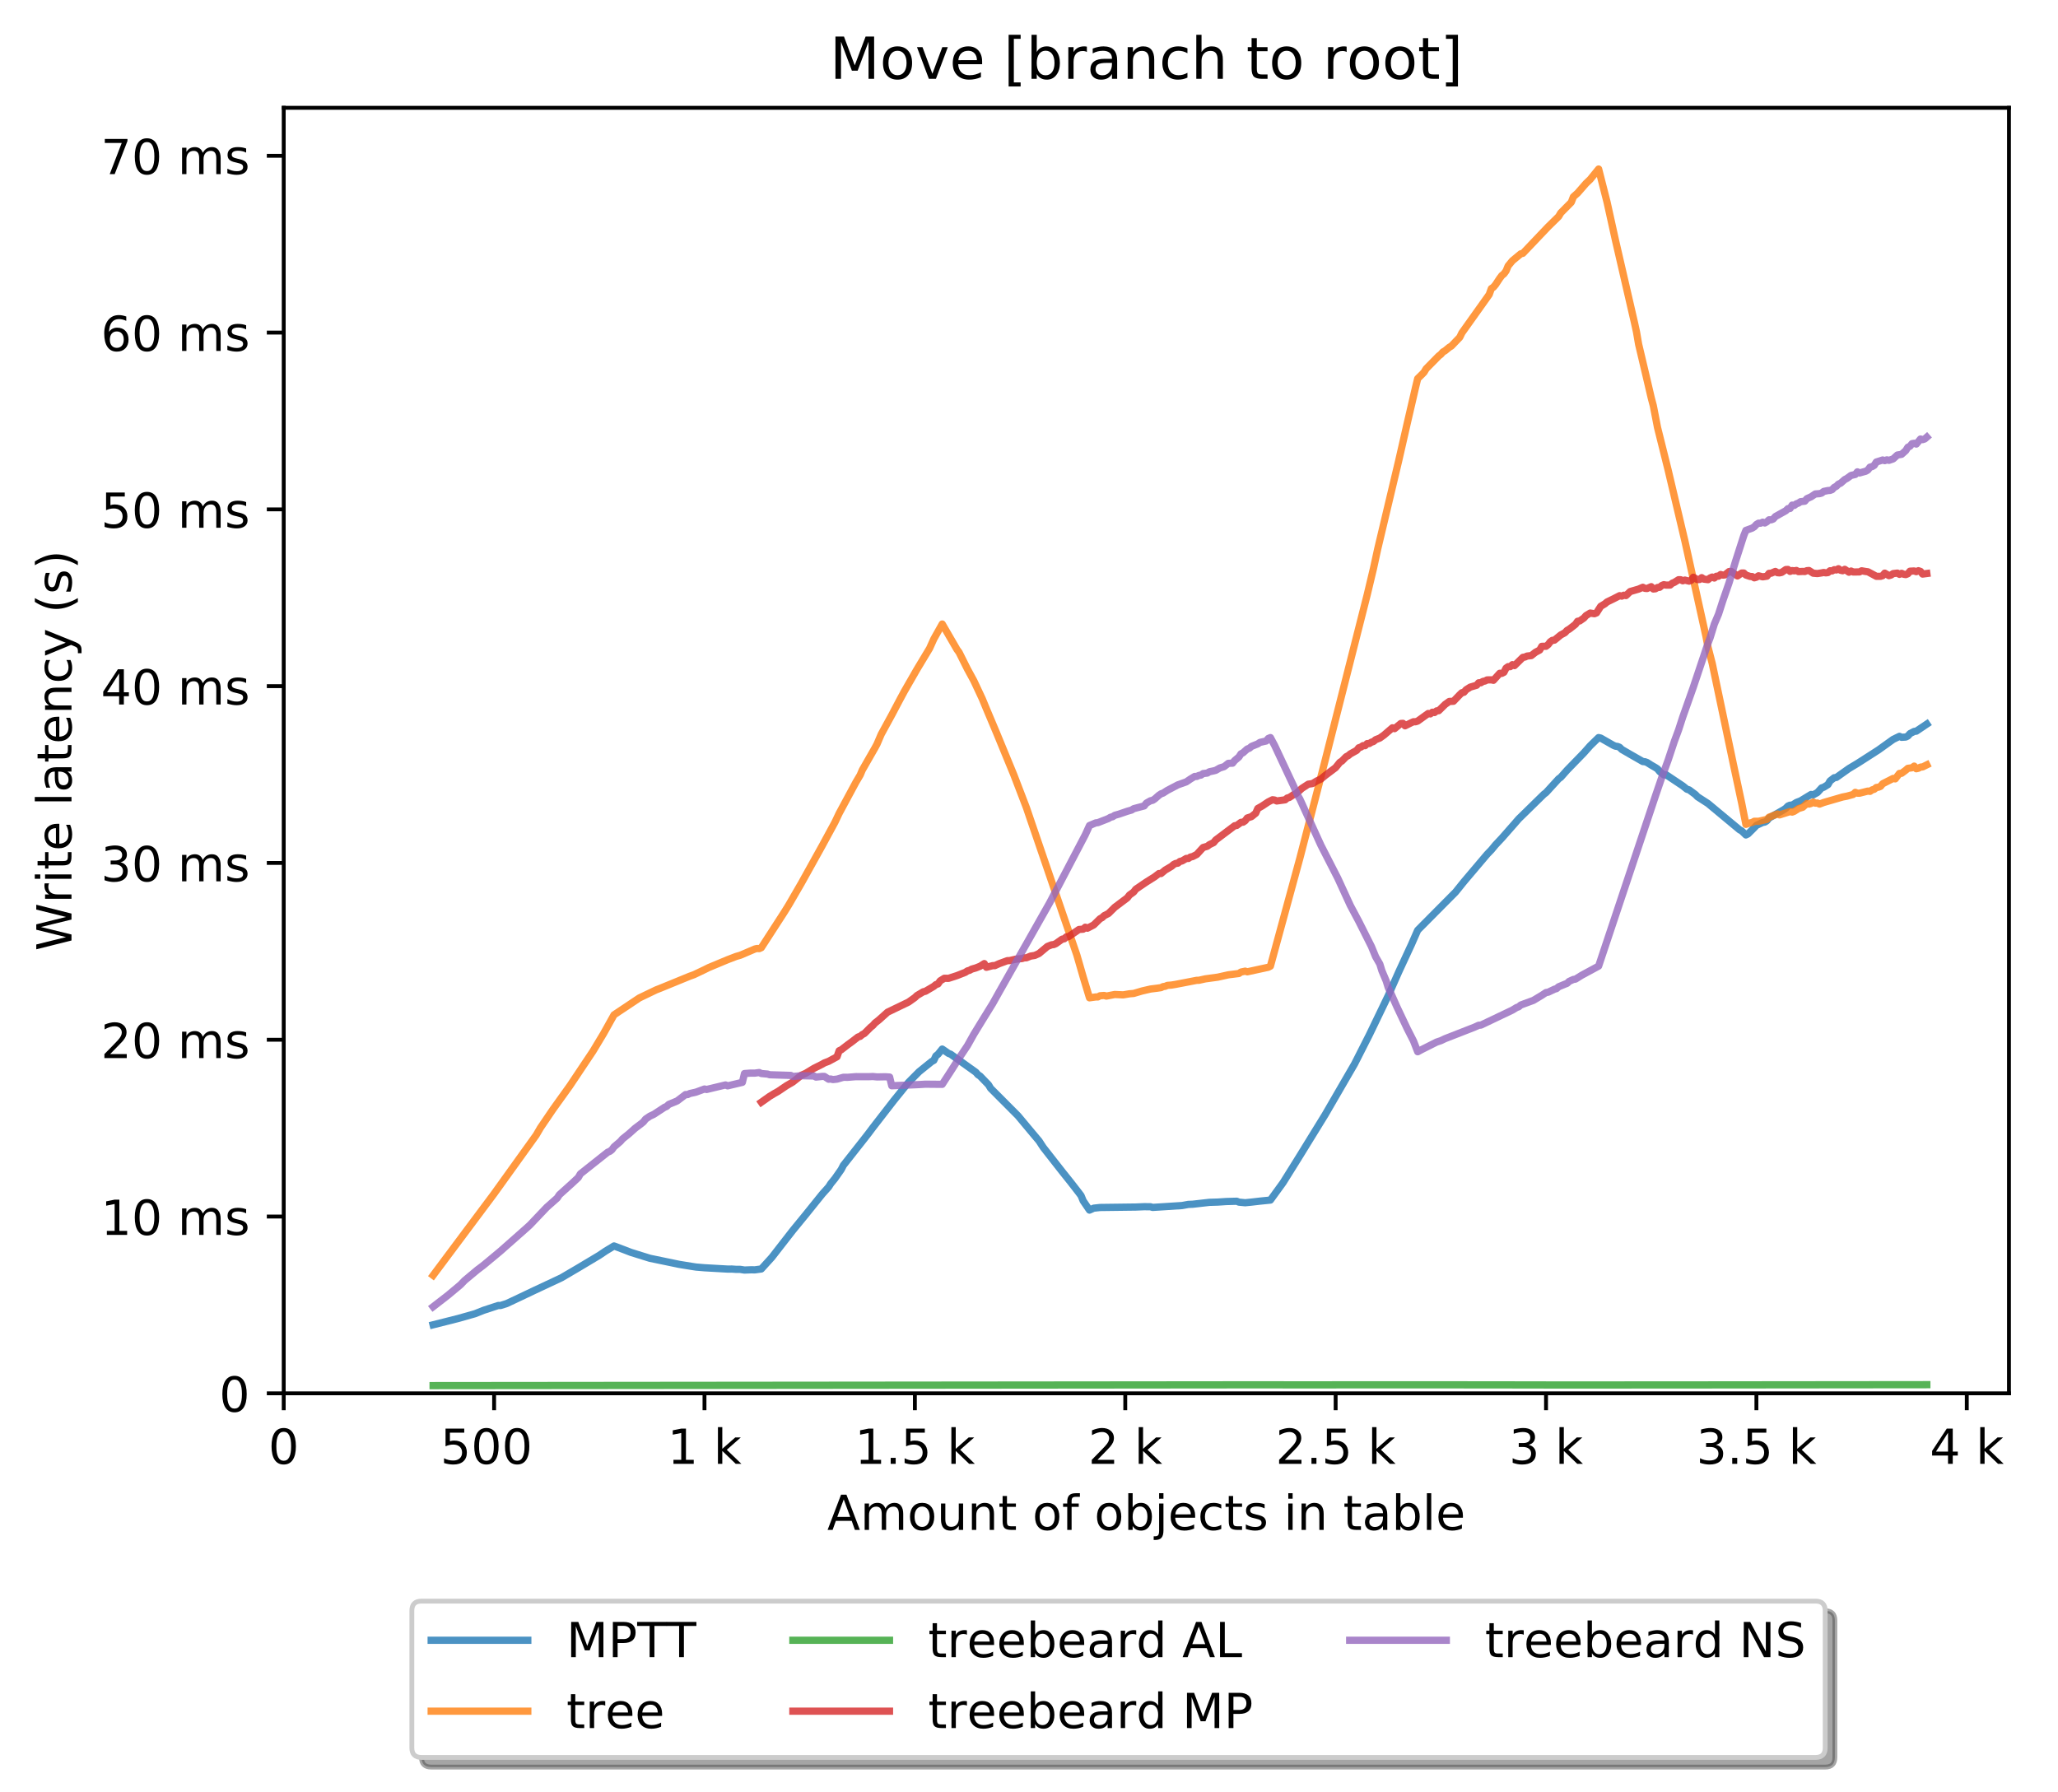 <?xml version="1.0" encoding="utf-8" standalone="no"?>
<!DOCTYPE svg PUBLIC "-//W3C//DTD SVG 1.1//EN"
  "http://www.w3.org/Graphics/SVG/1.1/DTD/svg11.dtd">
<!-- Created with matplotlib (http://matplotlib.org/) -->
<svg height="371pt" version="1.1" viewBox="0 0 426 371" width="426pt" xmlns="http://www.w3.org/2000/svg" xmlns:xlink="http://www.w3.org/1999/xlink">
 <defs>
  <style type="text/css">
*{stroke-linecap:butt;stroke-linejoin:round;}
  </style>
 </defs>
 <g id="figure_1">
  <g id="patch_1">
   <path d="M 0 371.002 
L 426.551 371.002 
L 426.551 0 
L 0 0 
z
" style="fill:#ffffff;"/>
  </g>
  <g id="axes_1">
   <g id="patch_2">
    <path d="M 58.731 288.43 
L 415.851 288.43 
L 415.851 22.318 
L 58.731 22.318 
z
" style="fill:#ffffff;"/>
   </g>
   <g id="matplotlib.axis_1">
    <g id="xtick_1">
     <g id="line2d_1">
      <defs>
       <path d="M 0 0 
L 0 3.5 
" id="m3b321b6aa4" style="stroke:#000000;stroke-width:0.8;"/>
      </defs>
      <g>
       <use style="stroke:#000000;stroke-width:0.8;" x="58.731" xlink:href="#m3b321b6aa4" y="288.43"/>
      </g>
     </g>
     <g id="text_1">
      <!-- 0 -->
      <defs>
       <path d="M 31.781 66.406 
Q 24.172 66.406 20.328 58.906 
Q 16.5 51.422 16.5 36.375 
Q 16.5 21.391 20.328 13.891 
Q 24.172 6.391 31.781 6.391 
Q 39.453 6.391 43.281 13.891 
Q 47.125 21.391 47.125 36.375 
Q 47.125 51.422 43.281 58.906 
Q 39.453 66.406 31.781 66.406 
z
M 31.781 74.219 
Q 44.047 74.219 50.516 64.516 
Q 56.984 54.828 56.984 36.375 
Q 56.984 17.969 50.516 8.266 
Q 44.047 -1.422 31.781 -1.422 
Q 19.531 -1.422 13.062 8.266 
Q 6.594 17.969 6.594 36.375 
Q 6.594 54.828 13.062 64.516 
Q 19.531 74.219 31.781 74.219 
z
" id="DejaVuSans-30"/>
      </defs>
      <g transform="translate(55.55 303.029)scale(0.1 -0.1)">
       <use xlink:href="#DejaVuSans-30"/>
      </g>
     </g>
    </g>
    <g id="xtick_2">
     <g id="line2d_2">
      <g>
       <use style="stroke:#000000;stroke-width:0.8;" x="102.28" xlink:href="#m3b321b6aa4" y="288.43"/>
      </g>
     </g>
     <g id="text_2">
      <!-- 500  -->
      <defs>
       <path d="M 10.797 72.906 
L 49.516 72.906 
L 49.516 64.594 
L 19.828 64.594 
L 19.828 46.734 
Q 21.969 47.469 24.109 47.828 
Q 26.266 48.188 28.422 48.188 
Q 40.625 48.188 47.75 41.5 
Q 54.891 34.812 54.891 23.391 
Q 54.891 11.625 47.562 5.094 
Q 40.234 -1.422 26.906 -1.422 
Q 22.312 -1.422 17.547 -0.641 
Q 12.797 0.141 7.719 1.703 
L 7.719 11.625 
Q 12.109 9.234 16.797 8.062 
Q 21.484 6.891 26.703 6.891 
Q 35.156 6.891 40.078 11.328 
Q 45.016 15.766 45.016 23.391 
Q 45.016 31 40.078 35.438 
Q 35.156 39.891 26.703 39.891 
Q 22.75 39.891 18.812 39.016 
Q 14.891 38.141 10.797 36.281 
z
" id="DejaVuSans-35"/>
       <path id="DejaVuSans-20"/>
      </defs>
      <g transform="translate(91.147 303.029)scale(0.1 -0.1)">
       <use xlink:href="#DejaVuSans-35"/>
       <use x="63.623" xlink:href="#DejaVuSans-30"/>
       <use x="127.246" xlink:href="#DejaVuSans-30"/>
       <use x="190.869" xlink:href="#DejaVuSans-20"/>
      </g>
     </g>
    </g>
    <g id="xtick_3">
     <g id="line2d_3">
      <g>
       <use style="stroke:#000000;stroke-width:0.8;" x="145.828" xlink:href="#m3b321b6aa4" y="288.43"/>
      </g>
     </g>
     <g id="text_3">
      <!-- 1 k -->
      <defs>
       <path d="M 12.406 8.297 
L 28.516 8.297 
L 28.516 63.922 
L 10.984 60.406 
L 10.984 69.391 
L 28.422 72.906 
L 38.281 72.906 
L 38.281 8.297 
L 54.391 8.297 
L 54.391 0 
L 12.406 0 
z
" id="DejaVuSans-31"/>
       <path d="M 9.078 75.984 
L 18.109 75.984 
L 18.109 31.109 
L 44.922 54.688 
L 56.391 54.688 
L 27.391 29.109 
L 57.625 0 
L 45.906 0 
L 18.109 26.703 
L 18.109 0 
L 9.078 0 
z
" id="DejaVuSans-6b"/>
      </defs>
      <g transform="translate(138.163 303.029)scale(0.1 -0.1)">
       <use xlink:href="#DejaVuSans-31"/>
       <use x="63.623" xlink:href="#DejaVuSans-20"/>
       <use x="95.41" xlink:href="#DejaVuSans-6b"/>
      </g>
     </g>
    </g>
    <g id="xtick_4">
     <g id="line2d_4">
      <g>
       <use style="stroke:#000000;stroke-width:0.8;" x="189.377" xlink:href="#m3b321b6aa4" y="288.43"/>
      </g>
     </g>
     <g id="text_4">
      <!-- 1.5 k -->
      <defs>
       <path d="M 10.688 12.406 
L 21 12.406 
L 21 0 
L 10.688 0 
z
" id="DejaVuSans-2e"/>
      </defs>
      <g transform="translate(176.941 303.029)scale(0.1 -0.1)">
       <use xlink:href="#DejaVuSans-31"/>
       <use x="63.623" xlink:href="#DejaVuSans-2e"/>
       <use x="95.41" xlink:href="#DejaVuSans-35"/>
       <use x="159.033" xlink:href="#DejaVuSans-20"/>
       <use x="190.82" xlink:href="#DejaVuSans-6b"/>
      </g>
     </g>
    </g>
    <g id="xtick_5">
     <g id="line2d_5">
      <g>
       <use style="stroke:#000000;stroke-width:0.8;" x="232.926" xlink:href="#m3b321b6aa4" y="288.43"/>
      </g>
     </g>
     <g id="text_5">
      <!-- 2 k -->
      <defs>
       <path d="M 19.188 8.297 
L 53.609 8.297 
L 53.609 0 
L 7.328 0 
L 7.328 8.297 
Q 12.938 14.109 22.625 23.891 
Q 32.328 33.688 34.812 36.531 
Q 39.547 41.844 41.422 45.531 
Q 43.312 49.219 43.312 52.781 
Q 43.312 58.594 39.234 62.25 
Q 35.156 65.922 28.609 65.922 
Q 23.969 65.922 18.812 64.312 
Q 13.672 62.703 7.812 59.422 
L 7.812 69.391 
Q 13.766 71.781 18.938 73 
Q 24.125 74.219 28.422 74.219 
Q 39.75 74.219 46.484 68.547 
Q 53.219 62.891 53.219 53.422 
Q 53.219 48.922 51.531 44.891 
Q 49.859 40.875 45.406 35.406 
Q 44.188 33.984 37.641 27.219 
Q 31.109 20.453 19.188 8.297 
z
" id="DejaVuSans-32"/>
      </defs>
      <g transform="translate(225.26 303.029)scale(0.1 -0.1)">
       <use xlink:href="#DejaVuSans-32"/>
       <use x="63.623" xlink:href="#DejaVuSans-20"/>
       <use x="95.41" xlink:href="#DejaVuSans-6b"/>
      </g>
     </g>
    </g>
    <g id="xtick_6">
     <g id="line2d_6">
      <g>
       <use style="stroke:#000000;stroke-width:0.8;" x="276.474" xlink:href="#m3b321b6aa4" y="288.43"/>
      </g>
     </g>
     <g id="text_6">
      <!-- 2.5 k -->
      <g transform="translate(264.038 303.029)scale(0.1 -0.1)">
       <use xlink:href="#DejaVuSans-32"/>
       <use x="63.623" xlink:href="#DejaVuSans-2e"/>
       <use x="95.41" xlink:href="#DejaVuSans-35"/>
       <use x="159.033" xlink:href="#DejaVuSans-20"/>
       <use x="190.82" xlink:href="#DejaVuSans-6b"/>
      </g>
     </g>
    </g>
    <g id="xtick_7">
     <g id="line2d_7">
      <g>
       <use style="stroke:#000000;stroke-width:0.8;" x="320.023" xlink:href="#m3b321b6aa4" y="288.43"/>
      </g>
     </g>
     <g id="text_7">
      <!-- 3 k -->
      <defs>
       <path d="M 40.578 39.312 
Q 47.656 37.797 51.625 33 
Q 55.609 28.219 55.609 21.188 
Q 55.609 10.406 48.188 4.484 
Q 40.766 -1.422 27.094 -1.422 
Q 22.516 -1.422 17.656 -0.516 
Q 12.797 0.391 7.625 2.203 
L 7.625 11.719 
Q 11.719 9.328 16.594 8.109 
Q 21.484 6.891 26.812 6.891 
Q 36.078 6.891 40.938 10.547 
Q 45.797 14.203 45.797 21.188 
Q 45.797 27.641 41.281 31.266 
Q 36.766 34.906 28.719 34.906 
L 20.219 34.906 
L 20.219 43.016 
L 29.109 43.016 
Q 36.375 43.016 40.234 45.922 
Q 44.094 48.828 44.094 54.297 
Q 44.094 59.906 40.109 62.906 
Q 36.141 65.922 28.719 65.922 
Q 24.656 65.922 20.016 65.031 
Q 15.375 64.156 9.812 62.312 
L 9.812 71.094 
Q 15.438 72.656 20.344 73.438 
Q 25.25 74.219 29.594 74.219 
Q 40.828 74.219 47.359 69.109 
Q 53.906 64.016 53.906 55.328 
Q 53.906 49.266 50.438 45.094 
Q 46.969 40.922 40.578 39.312 
z
" id="DejaVuSans-33"/>
      </defs>
      <g transform="translate(312.357 303.029)scale(0.1 -0.1)">
       <use xlink:href="#DejaVuSans-33"/>
       <use x="63.623" xlink:href="#DejaVuSans-20"/>
       <use x="95.41" xlink:href="#DejaVuSans-6b"/>
      </g>
     </g>
    </g>
    <g id="xtick_8">
     <g id="line2d_8">
      <g>
       <use style="stroke:#000000;stroke-width:0.8;" x="363.571" xlink:href="#m3b321b6aa4" y="288.43"/>
      </g>
     </g>
     <g id="text_8">
      <!-- 3.5 k -->
      <g transform="translate(351.135 303.029)scale(0.1 -0.1)">
       <use xlink:href="#DejaVuSans-33"/>
       <use x="63.623" xlink:href="#DejaVuSans-2e"/>
       <use x="95.41" xlink:href="#DejaVuSans-35"/>
       <use x="159.033" xlink:href="#DejaVuSans-20"/>
       <use x="190.82" xlink:href="#DejaVuSans-6b"/>
      </g>
     </g>
    </g>
    <g id="xtick_9">
     <g id="line2d_9">
      <g>
       <use style="stroke:#000000;stroke-width:0.8;" x="407.12" xlink:href="#m3b321b6aa4" y="288.43"/>
      </g>
     </g>
     <g id="text_9">
      <!-- 4 k -->
      <defs>
       <path d="M 37.797 64.312 
L 12.891 25.391 
L 37.797 25.391 
z
M 35.203 72.906 
L 47.609 72.906 
L 47.609 25.391 
L 58.016 25.391 
L 58.016 17.188 
L 47.609 17.188 
L 47.609 0 
L 37.797 0 
L 37.797 17.188 
L 4.891 17.188 
L 4.891 26.703 
z
" id="DejaVuSans-34"/>
      </defs>
      <g transform="translate(399.454 303.029)scale(0.1 -0.1)">
       <use xlink:href="#DejaVuSans-34"/>
       <use x="63.623" xlink:href="#DejaVuSans-20"/>
       <use x="95.41" xlink:href="#DejaVuSans-6b"/>
      </g>
     </g>
    </g>
    <g id="text_10">
     <!-- Amount of objects in table -->
     <defs>
      <path d="M 34.188 63.188 
L 20.797 26.906 
L 47.609 26.906 
z
M 28.609 72.906 
L 39.797 72.906 
L 67.578 0 
L 57.328 0 
L 50.688 18.703 
L 17.828 18.703 
L 11.188 0 
L 0.781 0 
z
" id="DejaVuSans-41"/>
      <path d="M 52 44.188 
Q 55.375 50.25 60.062 53.125 
Q 64.75 56 71.094 56 
Q 79.641 56 84.281 50.016 
Q 88.922 44.047 88.922 33.016 
L 88.922 0 
L 79.891 0 
L 79.891 32.719 
Q 79.891 40.578 77.094 44.375 
Q 74.312 48.188 68.609 48.188 
Q 61.625 48.188 57.562 43.547 
Q 53.516 38.922 53.516 30.906 
L 53.516 0 
L 44.484 0 
L 44.484 32.719 
Q 44.484 40.625 41.703 44.406 
Q 38.922 48.188 33.109 48.188 
Q 26.219 48.188 22.156 43.531 
Q 18.109 38.875 18.109 30.906 
L 18.109 0 
L 9.078 0 
L 9.078 54.688 
L 18.109 54.688 
L 18.109 46.188 
Q 21.188 51.219 25.484 53.609 
Q 29.781 56 35.688 56 
Q 41.656 56 45.828 52.969 
Q 50 49.953 52 44.188 
z
" id="DejaVuSans-6d"/>
      <path d="M 30.609 48.391 
Q 23.391 48.391 19.188 42.75 
Q 14.984 37.109 14.984 27.297 
Q 14.984 17.484 19.156 11.844 
Q 23.344 6.203 30.609 6.203 
Q 37.797 6.203 41.984 11.859 
Q 46.188 17.531 46.188 27.297 
Q 46.188 37.016 41.984 42.703 
Q 37.797 48.391 30.609 48.391 
z
M 30.609 56 
Q 42.328 56 49.016 48.375 
Q 55.719 40.766 55.719 27.297 
Q 55.719 13.875 49.016 6.219 
Q 42.328 -1.422 30.609 -1.422 
Q 18.844 -1.422 12.172 6.219 
Q 5.516 13.875 5.516 27.297 
Q 5.516 40.766 12.172 48.375 
Q 18.844 56 30.609 56 
z
" id="DejaVuSans-6f"/>
      <path d="M 8.5 21.578 
L 8.5 54.688 
L 17.484 54.688 
L 17.484 21.922 
Q 17.484 14.156 20.5 10.266 
Q 23.531 6.391 29.594 6.391 
Q 36.859 6.391 41.078 11.031 
Q 45.312 15.672 45.312 23.688 
L 45.312 54.688 
L 54.297 54.688 
L 54.297 0 
L 45.312 0 
L 45.312 8.406 
Q 42.047 3.422 37.719 1 
Q 33.406 -1.422 27.688 -1.422 
Q 18.266 -1.422 13.375 4.438 
Q 8.5 10.297 8.5 21.578 
z
M 31.109 56 
z
" id="DejaVuSans-75"/>
      <path d="M 54.891 33.016 
L 54.891 0 
L 45.906 0 
L 45.906 32.719 
Q 45.906 40.484 42.875 44.328 
Q 39.844 48.188 33.797 48.188 
Q 26.516 48.188 22.312 43.547 
Q 18.109 38.922 18.109 30.906 
L 18.109 0 
L 9.078 0 
L 9.078 54.688 
L 18.109 54.688 
L 18.109 46.188 
Q 21.344 51.125 25.703 53.562 
Q 30.078 56 35.797 56 
Q 45.219 56 50.047 50.172 
Q 54.891 44.344 54.891 33.016 
z
" id="DejaVuSans-6e"/>
      <path d="M 18.312 70.219 
L 18.312 54.688 
L 36.812 54.688 
L 36.812 47.703 
L 18.312 47.703 
L 18.312 18.016 
Q 18.312 11.328 20.141 9.422 
Q 21.969 7.516 27.594 7.516 
L 36.812 7.516 
L 36.812 0 
L 27.594 0 
Q 17.188 0 13.234 3.875 
Q 9.281 7.766 9.281 18.016 
L 9.281 47.703 
L 2.688 47.703 
L 2.688 54.688 
L 9.281 54.688 
L 9.281 70.219 
z
" id="DejaVuSans-74"/>
      <path d="M 37.109 75.984 
L 37.109 68.5 
L 28.516 68.5 
Q 23.688 68.5 21.797 66.547 
Q 19.922 64.594 19.922 59.516 
L 19.922 54.688 
L 34.719 54.688 
L 34.719 47.703 
L 19.922 47.703 
L 19.922 0 
L 10.891 0 
L 10.891 47.703 
L 2.297 47.703 
L 2.297 54.688 
L 10.891 54.688 
L 10.891 58.5 
Q 10.891 67.625 15.141 71.797 
Q 19.391 75.984 28.609 75.984 
z
" id="DejaVuSans-66"/>
      <path d="M 48.688 27.297 
Q 48.688 37.203 44.609 42.844 
Q 40.531 48.484 33.406 48.484 
Q 26.266 48.484 22.188 42.844 
Q 18.109 37.203 18.109 27.297 
Q 18.109 17.391 22.188 11.75 
Q 26.266 6.109 33.406 6.109 
Q 40.531 6.109 44.609 11.75 
Q 48.688 17.391 48.688 27.297 
z
M 18.109 46.391 
Q 20.953 51.266 25.266 53.625 
Q 29.594 56 35.594 56 
Q 45.562 56 51.781 48.094 
Q 58.016 40.188 58.016 27.297 
Q 58.016 14.406 51.781 6.484 
Q 45.562 -1.422 35.594 -1.422 
Q 29.594 -1.422 25.266 0.953 
Q 20.953 3.328 18.109 8.203 
L 18.109 0 
L 9.078 0 
L 9.078 75.984 
L 18.109 75.984 
z
" id="DejaVuSans-62"/>
      <path d="M 9.422 54.688 
L 18.406 54.688 
L 18.406 -0.984 
Q 18.406 -11.422 14.422 -16.109 
Q 10.453 -20.797 1.609 -20.797 
L -1.812 -20.797 
L -1.812 -13.188 
L 0.594 -13.188 
Q 5.719 -13.188 7.562 -10.812 
Q 9.422 -8.453 9.422 -0.984 
z
M 9.422 75.984 
L 18.406 75.984 
L 18.406 64.594 
L 9.422 64.594 
z
" id="DejaVuSans-6a"/>
      <path d="M 56.203 29.594 
L 56.203 25.203 
L 14.891 25.203 
Q 15.484 15.922 20.484 11.062 
Q 25.484 6.203 34.422 6.203 
Q 39.594 6.203 44.453 7.469 
Q 49.312 8.734 54.109 11.281 
L 54.109 2.781 
Q 49.266 0.734 44.188 -0.344 
Q 39.109 -1.422 33.891 -1.422 
Q 20.797 -1.422 13.156 6.188 
Q 5.516 13.812 5.516 26.812 
Q 5.516 40.234 12.766 48.109 
Q 20.016 56 32.328 56 
Q 43.359 56 49.781 48.891 
Q 56.203 41.797 56.203 29.594 
z
M 47.219 32.234 
Q 47.125 39.594 43.094 43.984 
Q 39.062 48.391 32.422 48.391 
Q 24.906 48.391 20.391 44.141 
Q 15.875 39.891 15.188 32.172 
z
" id="DejaVuSans-65"/>
      <path d="M 48.781 52.594 
L 48.781 44.188 
Q 44.969 46.297 41.141 47.344 
Q 37.312 48.391 33.406 48.391 
Q 24.656 48.391 19.812 42.844 
Q 14.984 37.312 14.984 27.297 
Q 14.984 17.281 19.812 11.734 
Q 24.656 6.203 33.406 6.203 
Q 37.312 6.203 41.141 7.25 
Q 44.969 8.297 48.781 10.406 
L 48.781 2.094 
Q 45.016 0.344 40.984 -0.531 
Q 36.969 -1.422 32.422 -1.422 
Q 20.062 -1.422 12.781 6.344 
Q 5.516 14.109 5.516 27.297 
Q 5.516 40.672 12.859 48.328 
Q 20.219 56 33.016 56 
Q 37.156 56 41.109 55.141 
Q 45.062 54.297 48.781 52.594 
z
" id="DejaVuSans-63"/>
      <path d="M 44.281 53.078 
L 44.281 44.578 
Q 40.484 46.531 36.375 47.5 
Q 32.281 48.484 27.875 48.484 
Q 21.188 48.484 17.844 46.438 
Q 14.5 44.391 14.5 40.281 
Q 14.5 37.156 16.891 35.375 
Q 19.281 33.594 26.516 31.984 
L 29.594 31.297 
Q 39.156 29.25 43.188 25.516 
Q 47.219 21.781 47.219 15.094 
Q 47.219 7.469 41.188 3.016 
Q 35.156 -1.422 24.609 -1.422 
Q 20.219 -1.422 15.453 -0.562 
Q 10.688 0.297 5.422 2 
L 5.422 11.281 
Q 10.406 8.688 15.234 7.391 
Q 20.062 6.109 24.812 6.109 
Q 31.156 6.109 34.562 8.281 
Q 37.984 10.453 37.984 14.406 
Q 37.984 18.062 35.516 20.016 
Q 33.062 21.969 24.703 23.781 
L 21.578 24.516 
Q 13.234 26.266 9.516 29.906 
Q 5.812 33.547 5.812 39.891 
Q 5.812 47.609 11.281 51.797 
Q 16.75 56 26.812 56 
Q 31.781 56 36.172 55.266 
Q 40.578 54.547 44.281 53.078 
z
" id="DejaVuSans-73"/>
      <path d="M 9.422 54.688 
L 18.406 54.688 
L 18.406 0 
L 9.422 0 
z
M 9.422 75.984 
L 18.406 75.984 
L 18.406 64.594 
L 9.422 64.594 
z
" id="DejaVuSans-69"/>
      <path d="M 34.281 27.484 
Q 23.391 27.484 19.188 25 
Q 14.984 22.516 14.984 16.5 
Q 14.984 11.719 18.141 8.906 
Q 21.297 6.109 26.703 6.109 
Q 34.188 6.109 38.703 11.406 
Q 43.219 16.703 43.219 25.484 
L 43.219 27.484 
z
M 52.203 31.203 
L 52.203 0 
L 43.219 0 
L 43.219 8.297 
Q 40.141 3.328 35.547 0.953 
Q 30.953 -1.422 24.312 -1.422 
Q 15.922 -1.422 10.953 3.297 
Q 6 8.016 6 15.922 
Q 6 25.141 12.172 29.828 
Q 18.359 34.516 30.609 34.516 
L 43.219 34.516 
L 43.219 35.406 
Q 43.219 41.609 39.141 45 
Q 35.062 48.391 27.688 48.391 
Q 23 48.391 18.547 47.266 
Q 14.109 46.141 10.016 43.891 
L 10.016 52.203 
Q 14.938 54.109 19.578 55.047 
Q 24.219 56 28.609 56 
Q 40.484 56 46.344 49.844 
Q 52.203 43.703 52.203 31.203 
z
" id="DejaVuSans-61"/>
      <path d="M 9.422 75.984 
L 18.406 75.984 
L 18.406 0 
L 9.422 0 
z
" id="DejaVuSans-6c"/>
     </defs>
     <g transform="translate(171.233 316.707)scale(0.1 -0.1)">
      <use xlink:href="#DejaVuSans-41"/>
      <use x="68.408" xlink:href="#DejaVuSans-6d"/>
      <use x="165.82" xlink:href="#DejaVuSans-6f"/>
      <use x="227.002" xlink:href="#DejaVuSans-75"/>
      <use x="290.381" xlink:href="#DejaVuSans-6e"/>
      <use x="353.76" xlink:href="#DejaVuSans-74"/>
      <use x="392.969" xlink:href="#DejaVuSans-20"/>
      <use x="424.756" xlink:href="#DejaVuSans-6f"/>
      <use x="485.938" xlink:href="#DejaVuSans-66"/>
      <use x="521.143" xlink:href="#DejaVuSans-20"/>
      <use x="552.93" xlink:href="#DejaVuSans-6f"/>
      <use x="614.111" xlink:href="#DejaVuSans-62"/>
      <use x="677.588" xlink:href="#DejaVuSans-6a"/>
      <use x="705.371" xlink:href="#DejaVuSans-65"/>
      <use x="766.895" xlink:href="#DejaVuSans-63"/>
      <use x="821.875" xlink:href="#DejaVuSans-74"/>
      <use x="861.084" xlink:href="#DejaVuSans-73"/>
      <use x="913.184" xlink:href="#DejaVuSans-20"/>
      <use x="944.971" xlink:href="#DejaVuSans-69"/>
      <use x="972.754" xlink:href="#DejaVuSans-6e"/>
      <use x="1036.133" xlink:href="#DejaVuSans-20"/>
      <use x="1067.92" xlink:href="#DejaVuSans-74"/>
      <use x="1107.129" xlink:href="#DejaVuSans-61"/>
      <use x="1168.408" xlink:href="#DejaVuSans-62"/>
      <use x="1231.885" xlink:href="#DejaVuSans-6c"/>
      <use x="1259.668" xlink:href="#DejaVuSans-65"/>
     </g>
    </g>
   </g>
   <g id="matplotlib.axis_2">
    <g id="ytick_1">
     <g id="line2d_10">
      <defs>
       <path d="M 0 0 
L -3.5 0 
" id="m8d0cdcc4e5" style="stroke:#000000;stroke-width:0.8;"/>
      </defs>
      <g>
       <use style="stroke:#000000;stroke-width:0.8;" x="58.731" xlink:href="#m8d0cdcc4e5" y="288.43"/>
      </g>
     </g>
     <g id="text_11">
      <!-- 0 -->
      <g transform="translate(45.369 292.229)scale(0.1 -0.1)">
       <use xlink:href="#DejaVuSans-30"/>
      </g>
     </g>
    </g>
    <g id="ytick_2">
     <g id="line2d_11">
      <g>
       <use style="stroke:#000000;stroke-width:0.8;" x="58.731" xlink:href="#m8d0cdcc4e5" y="251.833"/>
      </g>
     </g>
     <g id="text_12">
      <!-- 10 ms -->
      <g transform="translate(20.878 255.632)scale(0.1 -0.1)">
       <use xlink:href="#DejaVuSans-31"/>
       <use x="63.623" xlink:href="#DejaVuSans-30"/>
       <use x="127.246" xlink:href="#DejaVuSans-20"/>
       <use x="159.033" xlink:href="#DejaVuSans-6d"/>
       <use x="256.445" xlink:href="#DejaVuSans-73"/>
      </g>
     </g>
    </g>
    <g id="ytick_3">
     <g id="line2d_12">
      <g>
       <use style="stroke:#000000;stroke-width:0.8;" x="58.731" xlink:href="#m8d0cdcc4e5" y="215.236"/>
      </g>
     </g>
     <g id="text_13">
      <!-- 20 ms -->
      <g transform="translate(20.878 219.036)scale(0.1 -0.1)">
       <use xlink:href="#DejaVuSans-32"/>
       <use x="63.623" xlink:href="#DejaVuSans-30"/>
       <use x="127.246" xlink:href="#DejaVuSans-20"/>
       <use x="159.033" xlink:href="#DejaVuSans-6d"/>
       <use x="256.445" xlink:href="#DejaVuSans-73"/>
      </g>
     </g>
    </g>
    <g id="ytick_4">
     <g id="line2d_13">
      <g>
       <use style="stroke:#000000;stroke-width:0.8;" x="58.731" xlink:href="#m8d0cdcc4e5" y="178.639"/>
      </g>
     </g>
     <g id="text_14">
      <!-- 30 ms -->
      <g transform="translate(20.878 182.439)scale(0.1 -0.1)">
       <use xlink:href="#DejaVuSans-33"/>
       <use x="63.623" xlink:href="#DejaVuSans-30"/>
       <use x="127.246" xlink:href="#DejaVuSans-20"/>
       <use x="159.033" xlink:href="#DejaVuSans-6d"/>
       <use x="256.445" xlink:href="#DejaVuSans-73"/>
      </g>
     </g>
    </g>
    <g id="ytick_5">
     <g id="line2d_14">
      <g>
       <use style="stroke:#000000;stroke-width:0.8;" x="58.731" xlink:href="#m8d0cdcc4e5" y="142.042"/>
      </g>
     </g>
     <g id="text_15">
      <!-- 40 ms -->
      <g transform="translate(20.878 145.842)scale(0.1 -0.1)">
       <use xlink:href="#DejaVuSans-34"/>
       <use x="63.623" xlink:href="#DejaVuSans-30"/>
       <use x="127.246" xlink:href="#DejaVuSans-20"/>
       <use x="159.033" xlink:href="#DejaVuSans-6d"/>
       <use x="256.445" xlink:href="#DejaVuSans-73"/>
      </g>
     </g>
    </g>
    <g id="ytick_6">
     <g id="line2d_15">
      <g>
       <use style="stroke:#000000;stroke-width:0.8;" x="58.731" xlink:href="#m8d0cdcc4e5" y="105.446"/>
      </g>
     </g>
     <g id="text_16">
      <!-- 50 ms -->
      <g transform="translate(20.878 109.245)scale(0.1 -0.1)">
       <use xlink:href="#DejaVuSans-35"/>
       <use x="63.623" xlink:href="#DejaVuSans-30"/>
       <use x="127.246" xlink:href="#DejaVuSans-20"/>
       <use x="159.033" xlink:href="#DejaVuSans-6d"/>
       <use x="256.445" xlink:href="#DejaVuSans-73"/>
      </g>
     </g>
    </g>
    <g id="ytick_7">
     <g id="line2d_16">
      <g>
       <use style="stroke:#000000;stroke-width:0.8;" x="58.731" xlink:href="#m8d0cdcc4e5" y="68.849"/>
      </g>
     </g>
     <g id="text_17">
      <!-- 60 ms -->
      <defs>
       <path d="M 33.016 40.375 
Q 26.375 40.375 22.484 35.828 
Q 18.609 31.297 18.609 23.391 
Q 18.609 15.531 22.484 10.953 
Q 26.375 6.391 33.016 6.391 
Q 39.656 6.391 43.531 10.953 
Q 47.406 15.531 47.406 23.391 
Q 47.406 31.297 43.531 35.828 
Q 39.656 40.375 33.016 40.375 
z
M 52.594 71.297 
L 52.594 62.312 
Q 48.875 64.062 45.094 64.984 
Q 41.312 65.922 37.594 65.922 
Q 27.828 65.922 22.672 59.328 
Q 17.531 52.734 16.797 39.406 
Q 19.672 43.656 24.016 45.922 
Q 28.375 48.188 33.594 48.188 
Q 44.578 48.188 50.953 41.516 
Q 57.328 34.859 57.328 23.391 
Q 57.328 12.156 50.688 5.359 
Q 44.047 -1.422 33.016 -1.422 
Q 20.359 -1.422 13.672 8.266 
Q 6.984 17.969 6.984 36.375 
Q 6.984 53.656 15.188 63.938 
Q 23.391 74.219 37.203 74.219 
Q 40.922 74.219 44.703 73.484 
Q 48.484 72.75 52.594 71.297 
z
" id="DejaVuSans-36"/>
      </defs>
      <g transform="translate(20.878 72.648)scale(0.1 -0.1)">
       <use xlink:href="#DejaVuSans-36"/>
       <use x="63.623" xlink:href="#DejaVuSans-30"/>
       <use x="127.246" xlink:href="#DejaVuSans-20"/>
       <use x="159.033" xlink:href="#DejaVuSans-6d"/>
       <use x="256.445" xlink:href="#DejaVuSans-73"/>
      </g>
     </g>
    </g>
    <g id="ytick_8">
     <g id="line2d_17">
      <g>
       <use style="stroke:#000000;stroke-width:0.8;" x="58.731" xlink:href="#m8d0cdcc4e5" y="32.252"/>
      </g>
     </g>
     <g id="text_18">
      <!-- 70 ms -->
      <defs>
       <path d="M 8.203 72.906 
L 55.078 72.906 
L 55.078 68.703 
L 28.609 0 
L 18.312 0 
L 43.219 64.594 
L 8.203 64.594 
z
" id="DejaVuSans-37"/>
      </defs>
      <g transform="translate(20.878 36.051)scale(0.1 -0.1)">
       <use xlink:href="#DejaVuSans-37"/>
       <use x="63.623" xlink:href="#DejaVuSans-30"/>
       <use x="127.246" xlink:href="#DejaVuSans-20"/>
       <use x="159.033" xlink:href="#DejaVuSans-6d"/>
       <use x="256.445" xlink:href="#DejaVuSans-73"/>
      </g>
     </g>
    </g>
    <g id="text_19">
     <!-- Write latency (s) -->
     <defs>
      <path d="M 3.328 72.906 
L 13.281 72.906 
L 28.609 11.281 
L 43.891 72.906 
L 54.984 72.906 
L 70.312 11.281 
L 85.594 72.906 
L 95.609 72.906 
L 77.297 0 
L 64.891 0 
L 49.516 63.281 
L 33.984 0 
L 21.578 0 
z
" id="DejaVuSans-57"/>
      <path d="M 41.109 46.297 
Q 39.594 47.172 37.812 47.578 
Q 36.031 48 33.891 48 
Q 26.266 48 22.188 43.047 
Q 18.109 38.094 18.109 28.812 
L 18.109 0 
L 9.078 0 
L 9.078 54.688 
L 18.109 54.688 
L 18.109 46.188 
Q 20.953 51.172 25.484 53.578 
Q 30.031 56 36.531 56 
Q 37.453 56 38.578 55.875 
Q 39.703 55.766 41.062 55.516 
z
" id="DejaVuSans-72"/>
      <path d="M 32.172 -5.078 
Q 28.375 -14.844 24.75 -17.812 
Q 21.141 -20.797 15.094 -20.797 
L 7.906 -20.797 
L 7.906 -13.281 
L 13.188 -13.281 
Q 16.891 -13.281 18.938 -11.516 
Q 21 -9.766 23.484 -3.219 
L 25.094 0.875 
L 2.984 54.688 
L 12.5 54.688 
L 29.594 11.922 
L 46.688 54.688 
L 56.203 54.688 
z
" id="DejaVuSans-79"/>
      <path d="M 31 75.875 
Q 24.469 64.656 21.281 53.656 
Q 18.109 42.672 18.109 31.391 
Q 18.109 20.125 21.312 9.062 
Q 24.516 -2 31 -13.188 
L 23.188 -13.188 
Q 15.875 -1.703 12.234 9.375 
Q 8.594 20.453 8.594 31.391 
Q 8.594 42.281 12.203 53.312 
Q 15.828 64.359 23.188 75.875 
z
" id="DejaVuSans-28"/>
      <path d="M 8.016 75.875 
L 15.828 75.875 
Q 23.141 64.359 26.781 53.312 
Q 30.422 42.281 30.422 31.391 
Q 30.422 20.453 26.781 9.375 
Q 23.141 -1.703 15.828 -13.188 
L 8.016 -13.188 
Q 14.5 -2 17.703 9.062 
Q 20.906 20.125 20.906 31.391 
Q 20.906 42.672 17.703 53.656 
Q 14.5 64.656 8.016 75.875 
z
" id="DejaVuSans-29"/>
     </defs>
     <g transform="translate(14.798 196.848)rotate(-90)scale(0.1 -0.1)">
      <use xlink:href="#DejaVuSans-57"/>
      <use x="98.814" xlink:href="#DejaVuSans-72"/>
      <use x="139.928" xlink:href="#DejaVuSans-69"/>
      <use x="167.711" xlink:href="#DejaVuSans-74"/>
      <use x="206.92" xlink:href="#DejaVuSans-65"/>
      <use x="268.443" xlink:href="#DejaVuSans-20"/>
      <use x="300.23" xlink:href="#DejaVuSans-6c"/>
      <use x="328.014" xlink:href="#DejaVuSans-61"/>
      <use x="389.293" xlink:href="#DejaVuSans-74"/>
      <use x="428.502" xlink:href="#DejaVuSans-65"/>
      <use x="490.025" xlink:href="#DejaVuSans-6e"/>
      <use x="553.404" xlink:href="#DejaVuSans-63"/>
      <use x="608.385" xlink:href="#DejaVuSans-79"/>
      <use x="667.564" xlink:href="#DejaVuSans-20"/>
      <use x="699.352" xlink:href="#DejaVuSans-28"/>
      <use x="738.365" xlink:href="#DejaVuSans-73"/>
      <use x="790.465" xlink:href="#DejaVuSans-29"/>
     </g>
    </g>
   </g>
   <g id="line2d_18">
    <path clip-path="url(#p63993e2606)" d="M 89.651 274.247 
L 94.877 272.93 
L 98.36 271.941 
L 100.102 271.244 
L 103.151 270.244 
L 103.586 270.259 
L 104.893 269.844 
L 107.506 268.612 
L 110.554 267.163 
L 116.215 264.512 
L 119.699 262.467 
L 124.054 259.861 
L 125.361 258.981 
L 127.102 257.925 
L 129.28 258.744 
L 130.586 259.25 
L 134.506 260.472 
L 140.603 261.736 
L 143.215 262.16 
L 144.086 262.293 
L 145.828 262.438 
L 150.619 262.711 
L 151.49 262.705 
L 152.361 262.768 
L 153.232 262.773 
L 154.103 262.911 
L 155.409 262.861 
L 156.28 262.867 
L 157.586 262.688 
L 159.764 260.291 
L 164.119 254.694 
L 166.732 251.503 
L 170.216 247.174 
L 171.522 245.717 
L 171.958 245.034 
L 172.828 243.963 
L 174.135 242.094 
L 174.57 241.243 
L 178.925 235.713 
L 179.796 234.596 
L 180.667 233.432 
L 185.022 227.814 
L 188.07 224.049 
L 190.248 221.851 
L 192.861 219.746 
L 193.296 219.509 
L 193.732 218.583 
L 194.167 218.245 
L 195.038 217.166 
L 196.345 218.07 
L 196.78 218.231 
L 202.006 221.97 
L 202.442 222.478 
L 202.877 222.758 
L 204.619 224.566 
L 205.054 225.288 
L 210.716 230.973 
L 213.329 234.104 
L 215.071 236.178 
L 215.942 237.51 
L 219.861 242.515 
L 221.603 244.695 
L 223.345 246.938 
L 223.78 247.525 
L 224.216 248.585 
L 225.522 250.501 
L 226.393 250.105 
L 227.7 249.962 
L 235.103 249.869 
L 236.845 249.797 
L 238.151 249.809 
L 238.587 249.947 
L 240.764 249.81 
L 244.684 249.558 
L 245.99 249.321 
L 246.861 249.289 
L 250.345 248.895 
L 252.087 248.842 
L 253.829 248.728 
L 256.006 248.667 
L 256.442 248.852 
L 257.748 248.977 
L 259.055 248.848 
L 260.797 248.646 
L 262.974 248.425 
L 265.587 244.825 
L 267.764 241.343 
L 269.071 239.241 
L 274.297 230.76 
L 280.393 220.242 
L 283.442 214.232 
L 287.361 206.101 
L 289.539 201.184 
L 292.152 195.543 
L 293.458 192.567 
L 301.297 184.668 
L 303.039 182.504 
L 307.829 176.848 
L 308.7 175.944 
L 309.571 174.89 
L 310.877 173.502 
L 313.49 170.53 
L 314.361 169.523 
L 315.668 168.246 
L 319.587 164.409 
L 320.023 164.08 
L 322.636 161.222 
L 323.071 160.907 
L 324.377 159.432 
L 327.861 155.846 
L 329.168 154.376 
L 330.91 152.682 
L 331.345 152.788 
L 333.958 154.281 
L 334.394 154.467 
L 334.829 154.523 
L 335.265 154.698 
L 335.7 155.142 
L 337.442 156.151 
L 340.055 157.646 
L 340.49 157.685 
L 340.926 157.837 
L 341.797 158.387 
L 342.668 158.889 
L 343.103 159.176 
L 343.539 159.717 
L 344.41 160.406 
L 344.845 160.359 
L 348.329 162.686 
L 349.2 163.389 
L 349.636 163.505 
L 350.942 164.476 
L 351.378 164.93 
L 353.555 166.337 
L 357.91 169.958 
L 360.087 171.768 
L 360.523 172.005 
L 361.394 172.844 
L 361.829 172.632 
L 363.136 171.328 
L 363.571 170.862 
L 364.878 170.244 
L 365.313 170.179 
L 365.749 169.897 
L 366.184 169.343 
L 369.233 167.616 
L 369.668 167.312 
L 370.103 166.859 
L 370.539 166.675 
L 370.974 166.675 
L 371.845 166.12 
L 372.716 165.783 
L 374.894 164.457 
L 375.329 164.536 
L 376.2 164.061 
L 377.071 163.103 
L 377.507 162.964 
L 378.378 162.426 
L 378.813 161.667 
L 379.684 160.997 
L 380.12 160.94 
L 382.733 159.087 
L 384.475 158.042 
L 388.829 155.248 
L 391.878 153.061 
L 393.184 152.427 
L 393.62 152.631 
L 394.491 152.575 
L 394.926 152.356 
L 395.362 151.859 
L 396.233 151.409 
L 396.668 151.359 
L 398.846 149.892 
L 398.846 149.892 
" style="fill:none;opacity:0.8;stroke:#1f77b4;stroke-linecap:square;stroke-width:1.5;"/>
   </g>
   <g id="line2d_19">
    <path clip-path="url(#p63993e2606)" d="M 89.651 264.015 
L 102.28 247.102 
L 110.99 234.972 
L 111.86 233.478 
L 114.473 229.632 
L 117.957 224.775 
L 122.748 217.6 
L 124.925 213.98 
L 127.102 210.081 
L 132.328 206.592 
L 135.812 204.917 
L 136.683 204.577 
L 142.78 202.082 
L 143.651 201.771 
L 145.828 200.735 
L 146.699 200.3 
L 150.619 198.665 
L 152.361 197.997 
L 153.232 197.747 
L 156.28 196.445 
L 156.716 196.345 
L 157.151 196.377 
L 157.586 196.184 
L 161.506 190.129 
L 162.377 188.775 
L 163.248 187.372 
L 165.861 182.864 
L 170.216 175.028 
L 172.828 170.214 
L 173.699 168.377 
L 177.183 161.911 
L 178.054 160.441 
L 178.49 159.408 
L 181.103 154.842 
L 181.538 154.038 
L 182.409 152 
L 184.587 148.015 
L 186.329 144.717 
L 187.2 143.103 
L 189.812 138.555 
L 192.425 134.216 
L 193.296 132.276 
L 195.038 129.177 
L 198.087 134.438 
L 198.522 135.036 
L 200.264 138.514 
L 201.571 140.913 
L 202.877 143.699 
L 203.312 144.625 
L 204.183 146.731 
L 206.361 151.903 
L 209.845 160.364 
L 212.458 167.177 
L 213.329 169.736 
L 222.909 197.723 
L 224.216 202.239 
L 225.522 206.56 
L 226.829 206.378 
L 227.264 206.374 
L 227.7 206.133 
L 228.571 206.069 
L 229.006 206.202 
L 230.748 205.867 
L 232.49 205.945 
L 233.796 205.726 
L 234.667 205.653 
L 236.409 205.14 
L 238.151 204.737 
L 239.458 204.575 
L 240.329 204.451 
L 240.764 204.235 
L 241.2 204.175 
L 241.635 203.985 
L 242.506 203.915 
L 243.377 203.771 
L 247.732 202.933 
L 248.168 202.928 
L 249.474 202.637 
L 252.087 202.281 
L 254.264 201.795 
L 256.442 201.524 
L 256.877 201.224 
L 257.748 201.038 
L 258.184 201.175 
L 262.539 200.23 
L 262.974 199.999 
L 269.071 177.642 
L 272.555 164.191 
L 274.297 157.421 
L 283.006 123.119 
L 284.313 117.638 
L 285.184 113.628 
L 289.539 95.314 
L 291.281 87.678 
L 293.023 80.156 
L 293.458 78.374 
L 294.329 77.52 
L 294.764 77.075 
L 295.2 76.344 
L 297.813 73.688 
L 298.248 73.355 
L 298.684 72.859 
L 299.119 72.613 
L 299.99 71.896 
L 300.426 71.638 
L 302.168 69.821 
L 302.603 68.917 
L 306.958 62.804 
L 308.265 60.966 
L 308.7 59.741 
L 309.135 59.446 
L 309.571 58.93 
L 310.442 57.61 
L 310.877 57.033 
L 311.313 56.683 
L 311.748 56.093 
L 312.184 55.037 
L 313.055 53.984 
L 314.797 52.54 
L 315.232 52.441 
L 320.458 46.948 
L 322.636 44.814 
L 323.071 44.073 
L 325.248 41.878 
L 325.684 40.743 
L 326.555 39.967 
L 328.297 37.968 
L 329.168 37.137 
L 330.91 34.99 
L 332.652 41.831 
L 334.394 49.724 
L 338.313 66.714 
L 338.749 68.706 
L 339.184 71.241 
L 340.926 78.616 
L 341.797 82.347 
L 342.232 83.995 
L 343.103 88.5 
L 345.281 97.229 
L 348.765 111.983 
L 353.12 131.687 
L 353.555 133.962 
L 354.426 137.346 
L 358.781 158.087 
L 360.523 166.26 
L 361.394 170.65 
L 362.265 170.35 
L 362.7 170.261 
L 363.136 170.012 
L 364.007 170.019 
L 365.749 169.617 
L 366.184 169.165 
L 367.926 168.507 
L 368.362 168.692 
L 370.539 168.002 
L 370.974 168.11 
L 371.41 167.941 
L 372.281 167.377 
L 373.152 167.113 
L 374.023 166.322 
L 374.458 166.447 
L 374.894 166.326 
L 375.329 166.033 
L 375.765 166.259 
L 376.2 166.241 
L 376.636 166.455 
L 377.507 166.121 
L 381.426 164.985 
L 382.297 164.818 
L 383.604 164.455 
L 384.039 164.024 
L 384.475 164.2 
L 384.91 164.201 
L 386.652 163.76 
L 387.087 163.82 
L 387.523 163.508 
L 387.958 163.39 
L 388.394 163.019 
L 388.829 162.961 
L 389.265 162.784 
L 389.7 162.248 
L 391.878 161.14 
L 392.313 161.231 
L 393.184 160.105 
L 393.62 160.082 
L 394.491 159.432 
L 394.926 159.051 
L 395.797 158.936 
L 396.233 158.591 
L 396.668 159.139 
L 397.104 159.031 
L 397.539 158.797 
L 397.975 158.761 
L 398.846 158.331 
L 398.846 158.331 
" style="fill:none;opacity:0.8;stroke:#ff7f0e;stroke-linecap:square;stroke-width:1.5;"/>
   </g>
   <g id="line2d_20">
    <path clip-path="url(#p63993e2606)" d="M 89.651 286.835 
L 262.974 286.666 
L 267.764 286.683 
L 279.087 286.673 
L 294.764 286.666 
L 312.184 286.685 
L 323.942 286.705 
L 350.071 286.691 
L 398.846 286.641 
L 398.846 286.641 
" style="fill:none;opacity:0.8;stroke:#2ca02c;stroke-linecap:square;stroke-width:1.5;"/>
   </g>
   <g id="line2d_21">
    <path clip-path="url(#p63993e2606)" d="M 157.586 228.171 
L 159.328 226.941 
L 160.199 226.413 
L 161.07 225.921 
L 162.812 224.743 
L 164.119 223.981 
L 165.861 222.593 
L 166.732 222.211 
L 168.474 221.16 
L 170.216 220.285 
L 170.651 220.032 
L 171.522 219.704 
L 173.264 218.76 
L 173.699 217.51 
L 174.135 217.315 
L 175.441 216.307 
L 176.312 215.674 
L 177.619 214.662 
L 178.054 214.539 
L 178.49 214.166 
L 178.925 213.944 
L 180.232 212.641 
L 180.667 212.293 
L 181.103 211.794 
L 181.974 211.101 
L 183.28 209.93 
L 183.716 209.534 
L 188.07 207.436 
L 189.377 206.502 
L 189.812 206.083 
L 190.683 205.568 
L 191.119 205.304 
L 191.554 205.206 
L 193.296 204.182 
L 193.732 203.815 
L 194.167 203.68 
L 194.603 203.047 
L 195.474 202.512 
L 196.345 202.526 
L 198.087 201.96 
L 199.829 201.277 
L 200.264 200.981 
L 200.7 200.866 
L 201.135 200.617 
L 202.006 200.367 
L 202.877 200.018 
L 203.748 199.471 
L 204.183 200.24 
L 205.49 199.896 
L 205.925 199.896 
L 206.796 199.498 
L 208.538 198.861 
L 208.974 198.853 
L 210.28 198.552 
L 211.587 198.425 
L 212.022 198.276 
L 212.458 198.275 
L 213.329 197.923 
L 214.2 197.783 
L 215.071 197.383 
L 216.813 195.924 
L 217.684 195.582 
L 218.119 195.535 
L 218.554 195.345 
L 219.861 194.416 
L 220.296 194.339 
L 220.732 193.932 
L 221.167 193.907 
L 223.345 192.409 
L 224.216 192.346 
L 224.651 191.942 
L 225.087 192.152 
L 226.393 191.472 
L 227.7 190.192 
L 228.135 189.959 
L 228.571 189.546 
L 229.442 189.106 
L 230.748 187.818 
L 233.361 185.851 
L 233.796 185.282 
L 234.667 184.652 
L 235.103 184.076 
L 237.28 182.596 
L 239.022 181.499 
L 239.893 180.832 
L 240.329 180.831 
L 241.2 180.106 
L 242.506 179.336 
L 242.942 178.955 
L 243.377 178.737 
L 243.813 178.685 
L 244.248 178.323 
L 244.684 178.223 
L 245.555 177.707 
L 245.99 177.713 
L 246.426 177.413 
L 246.861 177.322 
L 247.732 176.876 
L 249.038 175.441 
L 249.909 175.188 
L 250.345 174.852 
L 251.216 174.428 
L 251.651 173.886 
L 255.571 170.937 
L 256.006 170.876 
L 256.877 170.23 
L 257.313 170.196 
L 257.748 169.904 
L 258.184 169.328 
L 259.055 169.048 
L 259.926 168.341 
L 260.361 167.361 
L 261.232 166.867 
L 262.539 165.994 
L 263.41 165.56 
L 263.845 165.614 
L 264.28 165.809 
L 266.022 165.57 
L 266.458 165.199 
L 266.893 165.083 
L 267.764 164.5 
L 268.2 164.352 
L 269.506 163.183 
L 270.813 162.334 
L 271.684 162.207 
L 272.555 161.672 
L 273.426 161.26 
L 274.297 160.541 
L 276.474 158.897 
L 277.345 157.812 
L 277.781 157.534 
L 278.651 156.647 
L 279.087 156.421 
L 279.522 156.059 
L 280.829 155.339 
L 281.264 154.796 
L 281.7 154.658 
L 282.135 154.354 
L 282.571 154.36 
L 283.006 153.928 
L 283.442 153.919 
L 283.877 153.638 
L 284.313 153.502 
L 284.748 153.123 
L 285.619 152.785 
L 286.49 152.161 
L 288.232 150.661 
L 288.668 150.839 
L 289.974 149.767 
L 290.41 149.74 
L 290.845 150.246 
L 292.152 149.6 
L 292.587 149.407 
L 293.023 149.413 
L 293.458 149.268 
L 295.635 147.701 
L 296.071 147.785 
L 296.506 147.433 
L 296.942 147.501 
L 297.377 147.159 
L 297.813 147.119 
L 299.119 145.835 
L 299.99 145.209 
L 300.861 145.171 
L 302.168 143.812 
L 302.603 143.399 
L 303.039 143.303 
L 303.474 142.787 
L 304.345 142.237 
L 305.652 141.857 
L 306.087 141.346 
L 306.523 141.342 
L 306.958 141.057 
L 307.394 140.976 
L 307.829 140.749 
L 308.7 140.732 
L 309.135 140.83 
L 310.442 139.379 
L 310.877 139.388 
L 311.313 139.168 
L 311.748 138.309 
L 312.184 137.999 
L 312.619 138.002 
L 313.055 137.592 
L 313.49 137.787 
L 315.232 136.075 
L 315.668 136.013 
L 316.103 135.81 
L 316.974 135.715 
L 317.845 135.026 
L 318.716 134.565 
L 319.152 133.794 
L 320.023 133.786 
L 320.458 133.442 
L 320.894 132.866 
L 321.329 132.559 
L 321.765 132.512 
L 323.071 131.442 
L 323.942 130.972 
L 324.377 130.495 
L 324.813 130.252 
L 325.684 129.579 
L 326.119 129.232 
L 326.555 128.612 
L 326.99 128.542 
L 327.861 127.936 
L 328.297 127.435 
L 329.168 126.909 
L 330.039 127.048 
L 330.474 126.872 
L 331.345 125.514 
L 332.216 124.99 
L 332.652 124.614 
L 333.958 123.979 
L 335.265 123.309 
L 335.7 123.41 
L 336.136 123.211 
L 336.571 123.29 
L 337.442 122.455 
L 339.184 121.95 
L 340.055 121.573 
L 340.49 121.796 
L 340.926 121.83 
L 341.797 121.446 
L 342.232 121.925 
L 342.668 121.883 
L 343.103 121.619 
L 343.539 121.581 
L 343.974 121.216 
L 344.41 121.033 
L 344.845 121.122 
L 345.716 121.114 
L 346.152 120.729 
L 346.587 120.555 
L 347.458 120.004 
L 347.894 120.012 
L 348.329 120.229 
L 348.765 120.083 
L 349.636 120.304 
L 350.071 120.125 
L 350.507 119.493 
L 351.378 119.99 
L 351.813 119.957 
L 352.249 119.581 
L 352.684 119.885 
L 353.555 119.997 
L 353.991 119.636 
L 354.426 119.453 
L 354.861 119.657 
L 355.297 119.282 
L 355.732 119.276 
L 356.168 118.93 
L 356.603 119.052 
L 357.039 119.015 
L 357.91 118.318 
L 358.345 118.292 
L 359.652 119.227 
L 360.523 118.623 
L 360.958 118.621 
L 361.394 119.038 
L 362.265 119.33 
L 362.7 119.353 
L 363.136 119.614 
L 363.571 119.492 
L 364.007 119.195 
L 364.878 119.413 
L 365.749 119.278 
L 366.184 118.691 
L 366.62 118.665 
L 367.491 118.293 
L 367.926 118.551 
L 368.362 118.59 
L 368.797 118.493 
L 369.668 117.9 
L 370.103 117.882 
L 370.539 118.289 
L 370.974 118.115 
L 371.41 118.171 
L 371.845 118.087 
L 372.281 118.332 
L 373.152 118.287 
L 373.587 118.31 
L 374.023 118.132 
L 374.458 118.099 
L 375.329 118.658 
L 376.2 118.733 
L 377.071 118.596 
L 377.507 118.506 
L 377.942 118.588 
L 378.378 118.53 
L 378.813 118.153 
L 379.249 118.185 
L 379.684 117.935 
L 380.12 117.985 
L 380.555 117.731 
L 380.991 118.052 
L 381.426 118.143 
L 381.862 117.858 
L 382.733 118.454 
L 383.168 118.209 
L 383.604 118.409 
L 384.91 118.392 
L 385.345 118.162 
L 386.216 118.309 
L 386.652 118.36 
L 387.958 119.062 
L 388.394 119.3 
L 389.265 119.307 
L 389.7 119.175 
L 390.136 118.646 
L 391.007 119.165 
L 391.442 119.037 
L 391.878 118.742 
L 392.749 118.636 
L 393.184 118.893 
L 393.62 118.68 
L 394.055 118.876 
L 394.491 118.945 
L 394.926 118.768 
L 395.362 118.241 
L 396.233 118.195 
L 396.668 118.34 
L 397.104 118.143 
L 397.539 118.286 
L 397.975 118.838 
L 398.846 118.721 
L 398.846 118.721 
" style="fill:none;opacity:0.8;stroke:#d62728;stroke-linecap:square;stroke-width:1.5;"/>
   </g>
   <g id="line2d_22">
    <path clip-path="url(#p63993e2606)" d="M 89.651 270.509 
L 92.699 268.152 
L 95.312 265.969 
L 96.183 265.067 
L 98.796 262.887 
L 100.102 261.896 
L 103.586 258.997 
L 108.812 254.381 
L 109.683 253.593 
L 113.167 249.929 
L 115.344 248.001 
L 115.78 247.337 
L 118.393 244.981 
L 119.699 243.763 
L 120.135 243.005 
L 125.796 238.517 
L 126.232 238.34 
L 126.667 238 
L 127.102 237.41 
L 128.409 236.298 
L 128.844 235.789 
L 130.151 234.737 
L 131.457 233.568 
L 132.764 232.587 
L 133.199 232.223 
L 133.635 231.662 
L 134.506 231.067 
L 135.377 230.654 
L 137.554 229.223 
L 137.99 229.046 
L 138.425 228.626 
L 140.167 227.904 
L 141.909 226.584 
L 142.344 226.589 
L 142.78 226.372 
L 144.086 226.074 
L 145.828 225.433 
L 146.264 225.533 
L 150.183 224.592 
L 150.619 224.781 
L 153.667 224.057 
L 154.103 222.235 
L 155.409 222.14 
L 156.28 222.142 
L 157.151 222.022 
L 157.586 222.229 
L 158.893 222.345 
L 159.328 222.484 
L 163.683 222.617 
L 164.119 222.841 
L 165.861 222.684 
L 168.474 222.742 
L 168.909 222.967 
L 170.216 222.826 
L 170.651 222.832 
L 171.522 223.406 
L 171.958 223.361 
L 172.393 223.479 
L 173.264 223.389 
L 174.57 223.009 
L 175.441 223.015 
L 177.183 222.877 
L 179.796 222.886 
L 180.667 222.849 
L 181.538 222.935 
L 183.28 222.901 
L 184.151 222.96 
L 184.587 224.762 
L 190.248 224.516 
L 191.554 224.437 
L 195.038 224.469 
L 196.78 221.79 
L 198.522 219.051 
L 200.264 216.451 
L 201.571 214.11 
L 203.312 211.266 
L 205.49 207.742 
L 206.796 205.409 
L 217.248 186.939 
L 224.651 172.804 
L 225.522 170.891 
L 226.829 170.339 
L 227.264 170.296 
L 229.442 169.442 
L 229.877 169.172 
L 230.313 169.075 
L 230.748 168.778 
L 231.619 168.533 
L 233.361 167.936 
L 234.232 167.687 
L 234.667 167.407 
L 236.845 166.833 
L 237.28 166.263 
L 238.151 165.764 
L 238.587 165.677 
L 239.022 165.391 
L 239.893 164.624 
L 240.329 164.329 
L 240.764 164.175 
L 241.635 163.616 
L 243.813 162.471 
L 245.555 161.854 
L 246.426 161.263 
L 247.297 160.732 
L 247.732 160.731 
L 248.168 160.524 
L 248.603 160.45 
L 249.038 160.137 
L 249.909 160.033 
L 250.345 159.759 
L 251.216 159.578 
L 251.651 159.467 
L 252.522 158.967 
L 253.393 158.701 
L 254.264 158.015 
L 255.135 157.987 
L 255.571 157.444 
L 256.442 156.713 
L 256.877 156.053 
L 257.313 155.822 
L 258.184 155.044 
L 258.619 154.897 
L 259.055 154.51 
L 260.361 153.992 
L 260.797 153.685 
L 262.103 153.392 
L 262.539 152.868 
L 262.974 152.688 
L 263.845 154.317 
L 267.764 162.684 
L 268.635 164.678 
L 269.071 165.422 
L 273.426 174.975 
L 276.91 181.781 
L 279.522 187.46 
L 281.264 190.728 
L 283.877 195.928 
L 284.748 198.042 
L 285.619 199.567 
L 286.055 200.975 
L 286.926 203.03 
L 287.361 204.426 
L 288.232 206.344 
L 289.103 208.316 
L 291.281 212.92 
L 292.587 215.486 
L 293.458 217.723 
L 294.329 217.254 
L 297.377 215.721 
L 298.248 215.431 
L 299.119 215.017 
L 305.216 212.636 
L 306.087 212.232 
L 306.523 212.216 
L 313.055 209.103 
L 313.926 208.57 
L 314.361 208.419 
L 314.797 208.049 
L 317.41 207.085 
L 318.281 206.562 
L 319.152 206.039 
L 320.023 205.464 
L 320.458 205.401 
L 321.765 204.776 
L 322.2 204.651 
L 322.636 204.27 
L 323.942 203.73 
L 324.377 203.566 
L 324.813 203.147 
L 325.684 202.755 
L 326.119 202.691 
L 327.426 201.877 
L 330.91 199.993 
L 342.668 164.773 
L 343.974 160.964 
L 345.281 157.393 
L 346.587 153.461 
L 347.458 151.107 
L 348.329 148.419 
L 350.507 142.269 
L 353.555 133.152 
L 353.991 132.01 
L 354.861 129.19 
L 355.732 127.127 
L 356.603 124.416 
L 357.91 120.648 
L 359.216 116.308 
L 360.958 110.887 
L 361.394 109.797 
L 362.7 109.32 
L 363.136 109.048 
L 363.571 108.57 
L 364.007 108.305 
L 364.442 108.305 
L 364.878 108.097 
L 365.313 108.262 
L 365.749 108.007 
L 366.184 107.601 
L 366.62 107.615 
L 367.055 107.44 
L 367.491 106.932 
L 369.668 105.72 
L 370.103 105.288 
L 370.539 105.261 
L 370.974 104.562 
L 371.41 104.625 
L 371.845 104.296 
L 372.281 104.14 
L 372.716 103.848 
L 373.587 103.753 
L 374.023 103.23 
L 374.894 102.836 
L 375.765 102.252 
L 376.636 102.19 
L 377.071 102.073 
L 377.507 101.728 
L 378.378 101.546 
L 378.813 101.52 
L 379.249 101.353 
L 379.684 100.886 
L 380.12 100.668 
L 380.555 100.217 
L 380.991 100.036 
L 381.862 99.267 
L 382.297 99.047 
L 383.168 98.413 
L 384.039 98.221 
L 384.475 97.678 
L 384.91 97.909 
L 386.216 97.542 
L 386.652 97.283 
L 387.087 96.7 
L 387.523 96.595 
L 387.958 96.331 
L 388.394 95.639 
L 389.265 95.367 
L 389.7 95.221 
L 390.136 95.358 
L 390.571 95.193 
L 391.007 95.294 
L 391.878 94.998 
L 392.749 94.195 
L 393.62 94.051 
L 394.491 93.275 
L 394.926 92.576 
L 395.362 92.373 
L 395.797 91.836 
L 396.233 91.765 
L 396.668 91.925 
L 397.539 90.879 
L 397.975 91.007 
L 398.41 90.875 
L 398.846 90.492 
L 398.846 90.492 
" style="fill:none;opacity:0.8;stroke:#9467bd;stroke-linecap:square;stroke-width:1.5;"/>
   </g>
   <g id="patch_3">
    <path d="M 58.731 288.43 
L 58.731 22.318 
" style="fill:none;stroke:#000000;stroke-linecap:square;stroke-linejoin:miter;stroke-width:0.8;"/>
   </g>
   <g id="patch_4">
    <path d="M 415.851 288.43 
L 415.851 22.318 
" style="fill:none;stroke:#000000;stroke-linecap:square;stroke-linejoin:miter;stroke-width:0.8;"/>
   </g>
   <g id="patch_5">
    <path d="M 58.731 288.43 
L 415.851 288.43 
" style="fill:none;stroke:#000000;stroke-linecap:square;stroke-linejoin:miter;stroke-width:0.8;"/>
   </g>
   <g id="patch_6">
    <path d="M 58.731 22.318 
L 415.851 22.318 
" style="fill:none;stroke:#000000;stroke-linecap:square;stroke-linejoin:miter;stroke-width:0.8;"/>
   </g>
   <g id="text_20">
    <!-- Move [branch to root] -->
    <defs>
     <path d="M 9.812 72.906 
L 24.516 72.906 
L 43.109 23.297 
L 61.812 72.906 
L 76.516 72.906 
L 76.516 0 
L 66.891 0 
L 66.891 64.016 
L 48.094 14.016 
L 38.188 14.016 
L 19.391 64.016 
L 19.391 0 
L 9.812 0 
z
" id="DejaVuSans-4d"/>
     <path d="M 2.984 54.688 
L 12.5 54.688 
L 29.594 8.797 
L 46.688 54.688 
L 56.203 54.688 
L 35.688 0 
L 23.484 0 
z
" id="DejaVuSans-76"/>
     <path d="M 8.594 75.984 
L 29.297 75.984 
L 29.297 69 
L 17.578 69 
L 17.578 -6.203 
L 29.297 -6.203 
L 29.297 -13.188 
L 8.594 -13.188 
z
" id="DejaVuSans-5b"/>
     <path d="M 54.891 33.016 
L 54.891 0 
L 45.906 0 
L 45.906 32.719 
Q 45.906 40.484 42.875 44.328 
Q 39.844 48.188 33.797 48.188 
Q 26.516 48.188 22.312 43.547 
Q 18.109 38.922 18.109 30.906 
L 18.109 0 
L 9.078 0 
L 9.078 75.984 
L 18.109 75.984 
L 18.109 46.188 
Q 21.344 51.125 25.703 53.562 
Q 30.078 56 35.797 56 
Q 45.219 56 50.047 50.172 
Q 54.891 44.344 54.891 33.016 
z
" id="DejaVuSans-68"/>
     <path d="M 30.422 75.984 
L 30.422 -13.188 
L 9.719 -13.188 
L 9.719 -6.203 
L 21.391 -6.203 
L 21.391 69 
L 9.719 69 
L 9.719 75.984 
z
" id="DejaVuSans-5d"/>
    </defs>
    <g transform="translate(171.758 16.318)scale(0.12 -0.12)">
     <use xlink:href="#DejaVuSans-4d"/>
     <use x="86.279" xlink:href="#DejaVuSans-6f"/>
     <use x="147.461" xlink:href="#DejaVuSans-76"/>
     <use x="206.641" xlink:href="#DejaVuSans-65"/>
     <use x="268.164" xlink:href="#DejaVuSans-20"/>
     <use x="299.951" xlink:href="#DejaVuSans-5b"/>
     <use x="338.965" xlink:href="#DejaVuSans-62"/>
     <use x="402.441" xlink:href="#DejaVuSans-72"/>
     <use x="443.555" xlink:href="#DejaVuSans-61"/>
     <use x="504.834" xlink:href="#DejaVuSans-6e"/>
     <use x="568.213" xlink:href="#DejaVuSans-63"/>
     <use x="623.193" xlink:href="#DejaVuSans-68"/>
     <use x="686.572" xlink:href="#DejaVuSans-20"/>
     <use x="718.359" xlink:href="#DejaVuSans-74"/>
     <use x="757.568" xlink:href="#DejaVuSans-6f"/>
     <use x="818.75" xlink:href="#DejaVuSans-20"/>
     <use x="850.537" xlink:href="#DejaVuSans-72"/>
     <use x="891.619" xlink:href="#DejaVuSans-6f"/>
     <use x="952.801" xlink:href="#DejaVuSans-6f"/>
     <use x="1013.982" xlink:href="#DejaVuSans-74"/>
     <use x="1053.191" xlink:href="#DejaVuSans-5d"/>
    </g>
   </g>
   <g id="legend_1">
    <g id="patch_7">
     <path d="M 89.252 365.802 
L 377.811 365.802 
Q 379.811 365.802 379.811 363.802 
L 379.811 335.446 
Q 379.811 333.446 377.811 333.446 
L 89.252 333.446 
Q 87.252 333.446 87.252 335.446 
L 87.252 363.802 
Q 87.252 365.802 89.252 365.802 
z
" style="fill:#4c4c4c;opacity:0.5;stroke:#4c4c4c;stroke-linejoin:miter;"/>
    </g>
    <g id="patch_8">
     <path d="M 87.252 363.802 
L 375.811 363.802 
Q 377.811 363.802 377.811 361.802 
L 377.811 333.446 
Q 377.811 331.446 375.811 331.446 
L 87.252 331.446 
Q 85.252 331.446 85.252 333.446 
L 85.252 361.802 
Q 85.252 363.802 87.252 363.802 
z
" style="fill:#ffffff;stroke:#cccccc;stroke-linejoin:miter;"/>
    </g>
    <g id="line2d_23">
     <path d="M 89.252 339.545 
L 109.252 339.545 
" style="fill:none;opacity:0.8;stroke:#1f77b4;stroke-linecap:square;stroke-width:1.5;"/>
    </g>
    <g id="line2d_24"/>
    <g id="text_21">
     <!-- MPTT -->
     <defs>
      <path d="M 19.672 64.797 
L 19.672 37.406 
L 32.078 37.406 
Q 38.969 37.406 42.719 40.969 
Q 46.484 44.531 46.484 51.125 
Q 46.484 57.672 42.719 61.234 
Q 38.969 64.797 32.078 64.797 
z
M 9.812 72.906 
L 32.078 72.906 
Q 44.344 72.906 50.609 67.359 
Q 56.891 61.812 56.891 51.125 
Q 56.891 40.328 50.609 34.812 
Q 44.344 29.297 32.078 29.297 
L 19.672 29.297 
L 19.672 0 
L 9.812 0 
z
" id="DejaVuSans-50"/>
      <path d="M -0.297 72.906 
L 61.375 72.906 
L 61.375 64.594 
L 35.5 64.594 
L 35.5 0 
L 25.594 0 
L 25.594 64.594 
L -0.297 64.594 
z
" id="DejaVuSans-54"/>
     </defs>
     <g transform="translate(117.252 343.045)scale(0.1 -0.1)">
      <use xlink:href="#DejaVuSans-4d"/>
      <use x="86.279" xlink:href="#DejaVuSans-50"/>
      <use x="146.582" xlink:href="#DejaVuSans-54"/>
      <use x="207.65" xlink:href="#DejaVuSans-54"/>
     </g>
    </g>
    <g id="line2d_25">
     <path d="M 89.252 354.223 
L 109.252 354.223 
" style="fill:none;opacity:0.8;stroke:#ff7f0e;stroke-linecap:square;stroke-width:1.5;"/>
    </g>
    <g id="line2d_26"/>
    <g id="text_22">
     <!-- tree -->
     <g transform="translate(117.252 357.723)scale(0.1 -0.1)">
      <use xlink:href="#DejaVuSans-74"/>
      <use x="39.209" xlink:href="#DejaVuSans-72"/>
      <use x="80.291" xlink:href="#DejaVuSans-65"/>
      <use x="141.814" xlink:href="#DejaVuSans-65"/>
     </g>
    </g>
    <g id="line2d_27">
     <path d="M 164.123 339.545 
L 184.123 339.545 
" style="fill:none;opacity:0.8;stroke:#2ca02c;stroke-linecap:square;stroke-width:1.5;"/>
    </g>
    <g id="line2d_28"/>
    <g id="text_23">
     <!-- treebeard AL -->
     <defs>
      <path d="M 45.406 46.391 
L 45.406 75.984 
L 54.391 75.984 
L 54.391 0 
L 45.406 0 
L 45.406 8.203 
Q 42.578 3.328 38.25 0.953 
Q 33.938 -1.422 27.875 -1.422 
Q 17.969 -1.422 11.734 6.484 
Q 5.516 14.406 5.516 27.297 
Q 5.516 40.188 11.734 48.094 
Q 17.969 56 27.875 56 
Q 33.938 56 38.25 53.625 
Q 42.578 51.266 45.406 46.391 
z
M 14.797 27.297 
Q 14.797 17.391 18.875 11.75 
Q 22.953 6.109 30.078 6.109 
Q 37.203 6.109 41.297 11.75 
Q 45.406 17.391 45.406 27.297 
Q 45.406 37.203 41.297 42.844 
Q 37.203 48.484 30.078 48.484 
Q 22.953 48.484 18.875 42.844 
Q 14.797 37.203 14.797 27.297 
z
" id="DejaVuSans-64"/>
      <path d="M 9.812 72.906 
L 19.672 72.906 
L 19.672 8.297 
L 55.172 8.297 
L 55.172 0 
L 9.812 0 
z
" id="DejaVuSans-4c"/>
     </defs>
     <g transform="translate(192.123 343.045)scale(0.1 -0.1)">
      <use xlink:href="#DejaVuSans-74"/>
      <use x="39.209" xlink:href="#DejaVuSans-72"/>
      <use x="80.291" xlink:href="#DejaVuSans-65"/>
      <use x="141.814" xlink:href="#DejaVuSans-65"/>
      <use x="203.338" xlink:href="#DejaVuSans-62"/>
      <use x="266.814" xlink:href="#DejaVuSans-65"/>
      <use x="328.338" xlink:href="#DejaVuSans-61"/>
      <use x="389.617" xlink:href="#DejaVuSans-72"/>
      <use x="430.715" xlink:href="#DejaVuSans-64"/>
      <use x="494.191" xlink:href="#DejaVuSans-20"/>
      <use x="525.979" xlink:href="#DejaVuSans-41"/>
      <use x="594.387" xlink:href="#DejaVuSans-4c"/>
     </g>
    </g>
    <g id="line2d_29">
     <path d="M 164.123 354.223 
L 184.123 354.223 
" style="fill:none;opacity:0.8;stroke:#d62728;stroke-linecap:square;stroke-width:1.5;"/>
    </g>
    <g id="line2d_30"/>
    <g id="text_24">
     <!-- treebeard MP -->
     <g transform="translate(192.123 357.723)scale(0.1 -0.1)">
      <use xlink:href="#DejaVuSans-74"/>
      <use x="39.209" xlink:href="#DejaVuSans-72"/>
      <use x="80.291" xlink:href="#DejaVuSans-65"/>
      <use x="141.814" xlink:href="#DejaVuSans-65"/>
      <use x="203.338" xlink:href="#DejaVuSans-62"/>
      <use x="266.814" xlink:href="#DejaVuSans-65"/>
      <use x="328.338" xlink:href="#DejaVuSans-61"/>
      <use x="389.617" xlink:href="#DejaVuSans-72"/>
      <use x="430.715" xlink:href="#DejaVuSans-64"/>
      <use x="494.191" xlink:href="#DejaVuSans-20"/>
      <use x="525.979" xlink:href="#DejaVuSans-4d"/>
      <use x="612.258" xlink:href="#DejaVuSans-50"/>
     </g>
    </g>
    <g id="line2d_31">
     <path d="M 279.381 339.545 
L 299.381 339.545 
" style="fill:none;opacity:0.8;stroke:#9467bd;stroke-linecap:square;stroke-width:1.5;"/>
    </g>
    <g id="line2d_32"/>
    <g id="text_25">
     <!-- treebeard NS -->
     <defs>
      <path d="M 9.812 72.906 
L 23.094 72.906 
L 55.422 11.922 
L 55.422 72.906 
L 64.984 72.906 
L 64.984 0 
L 51.703 0 
L 19.391 60.984 
L 19.391 0 
L 9.812 0 
z
" id="DejaVuSans-4e"/>
      <path d="M 53.516 70.516 
L 53.516 60.891 
Q 47.906 63.578 42.922 64.891 
Q 37.938 66.219 33.297 66.219 
Q 25.25 66.219 20.875 63.094 
Q 16.5 59.969 16.5 54.203 
Q 16.5 49.359 19.406 46.891 
Q 22.312 44.438 30.422 42.922 
L 36.375 41.703 
Q 47.406 39.594 52.656 34.297 
Q 57.906 29 57.906 20.125 
Q 57.906 9.516 50.797 4.047 
Q 43.703 -1.422 29.984 -1.422 
Q 24.812 -1.422 18.969 -0.25 
Q 13.141 0.922 6.891 3.219 
L 6.891 13.375 
Q 12.891 10.016 18.656 8.297 
Q 24.422 6.594 29.984 6.594 
Q 38.422 6.594 43.016 9.906 
Q 47.609 13.234 47.609 19.391 
Q 47.609 24.75 44.312 27.781 
Q 41.016 30.812 33.5 32.328 
L 27.484 33.5 
Q 16.453 35.688 11.516 40.375 
Q 6.594 45.062 6.594 53.422 
Q 6.594 63.094 13.406 68.656 
Q 20.219 74.219 32.172 74.219 
Q 37.312 74.219 42.625 73.281 
Q 47.953 72.359 53.516 70.516 
z
" id="DejaVuSans-53"/>
     </defs>
     <g transform="translate(307.381 343.045)scale(0.1 -0.1)">
      <use xlink:href="#DejaVuSans-74"/>
      <use x="39.209" xlink:href="#DejaVuSans-72"/>
      <use x="80.291" xlink:href="#DejaVuSans-65"/>
      <use x="141.814" xlink:href="#DejaVuSans-65"/>
      <use x="203.338" xlink:href="#DejaVuSans-62"/>
      <use x="266.814" xlink:href="#DejaVuSans-65"/>
      <use x="328.338" xlink:href="#DejaVuSans-61"/>
      <use x="389.617" xlink:href="#DejaVuSans-72"/>
      <use x="430.715" xlink:href="#DejaVuSans-64"/>
      <use x="494.191" xlink:href="#DejaVuSans-20"/>
      <use x="525.979" xlink:href="#DejaVuSans-4e"/>
      <use x="600.783" xlink:href="#DejaVuSans-53"/>
     </g>
    </g>
   </g>
  </g>
 </g>
 <defs>
  <clipPath id="p63993e2606">
   <rect height="266.112" width="357.12" x="58.731" y="22.318"/>
  </clipPath>
 </defs>
</svg>
